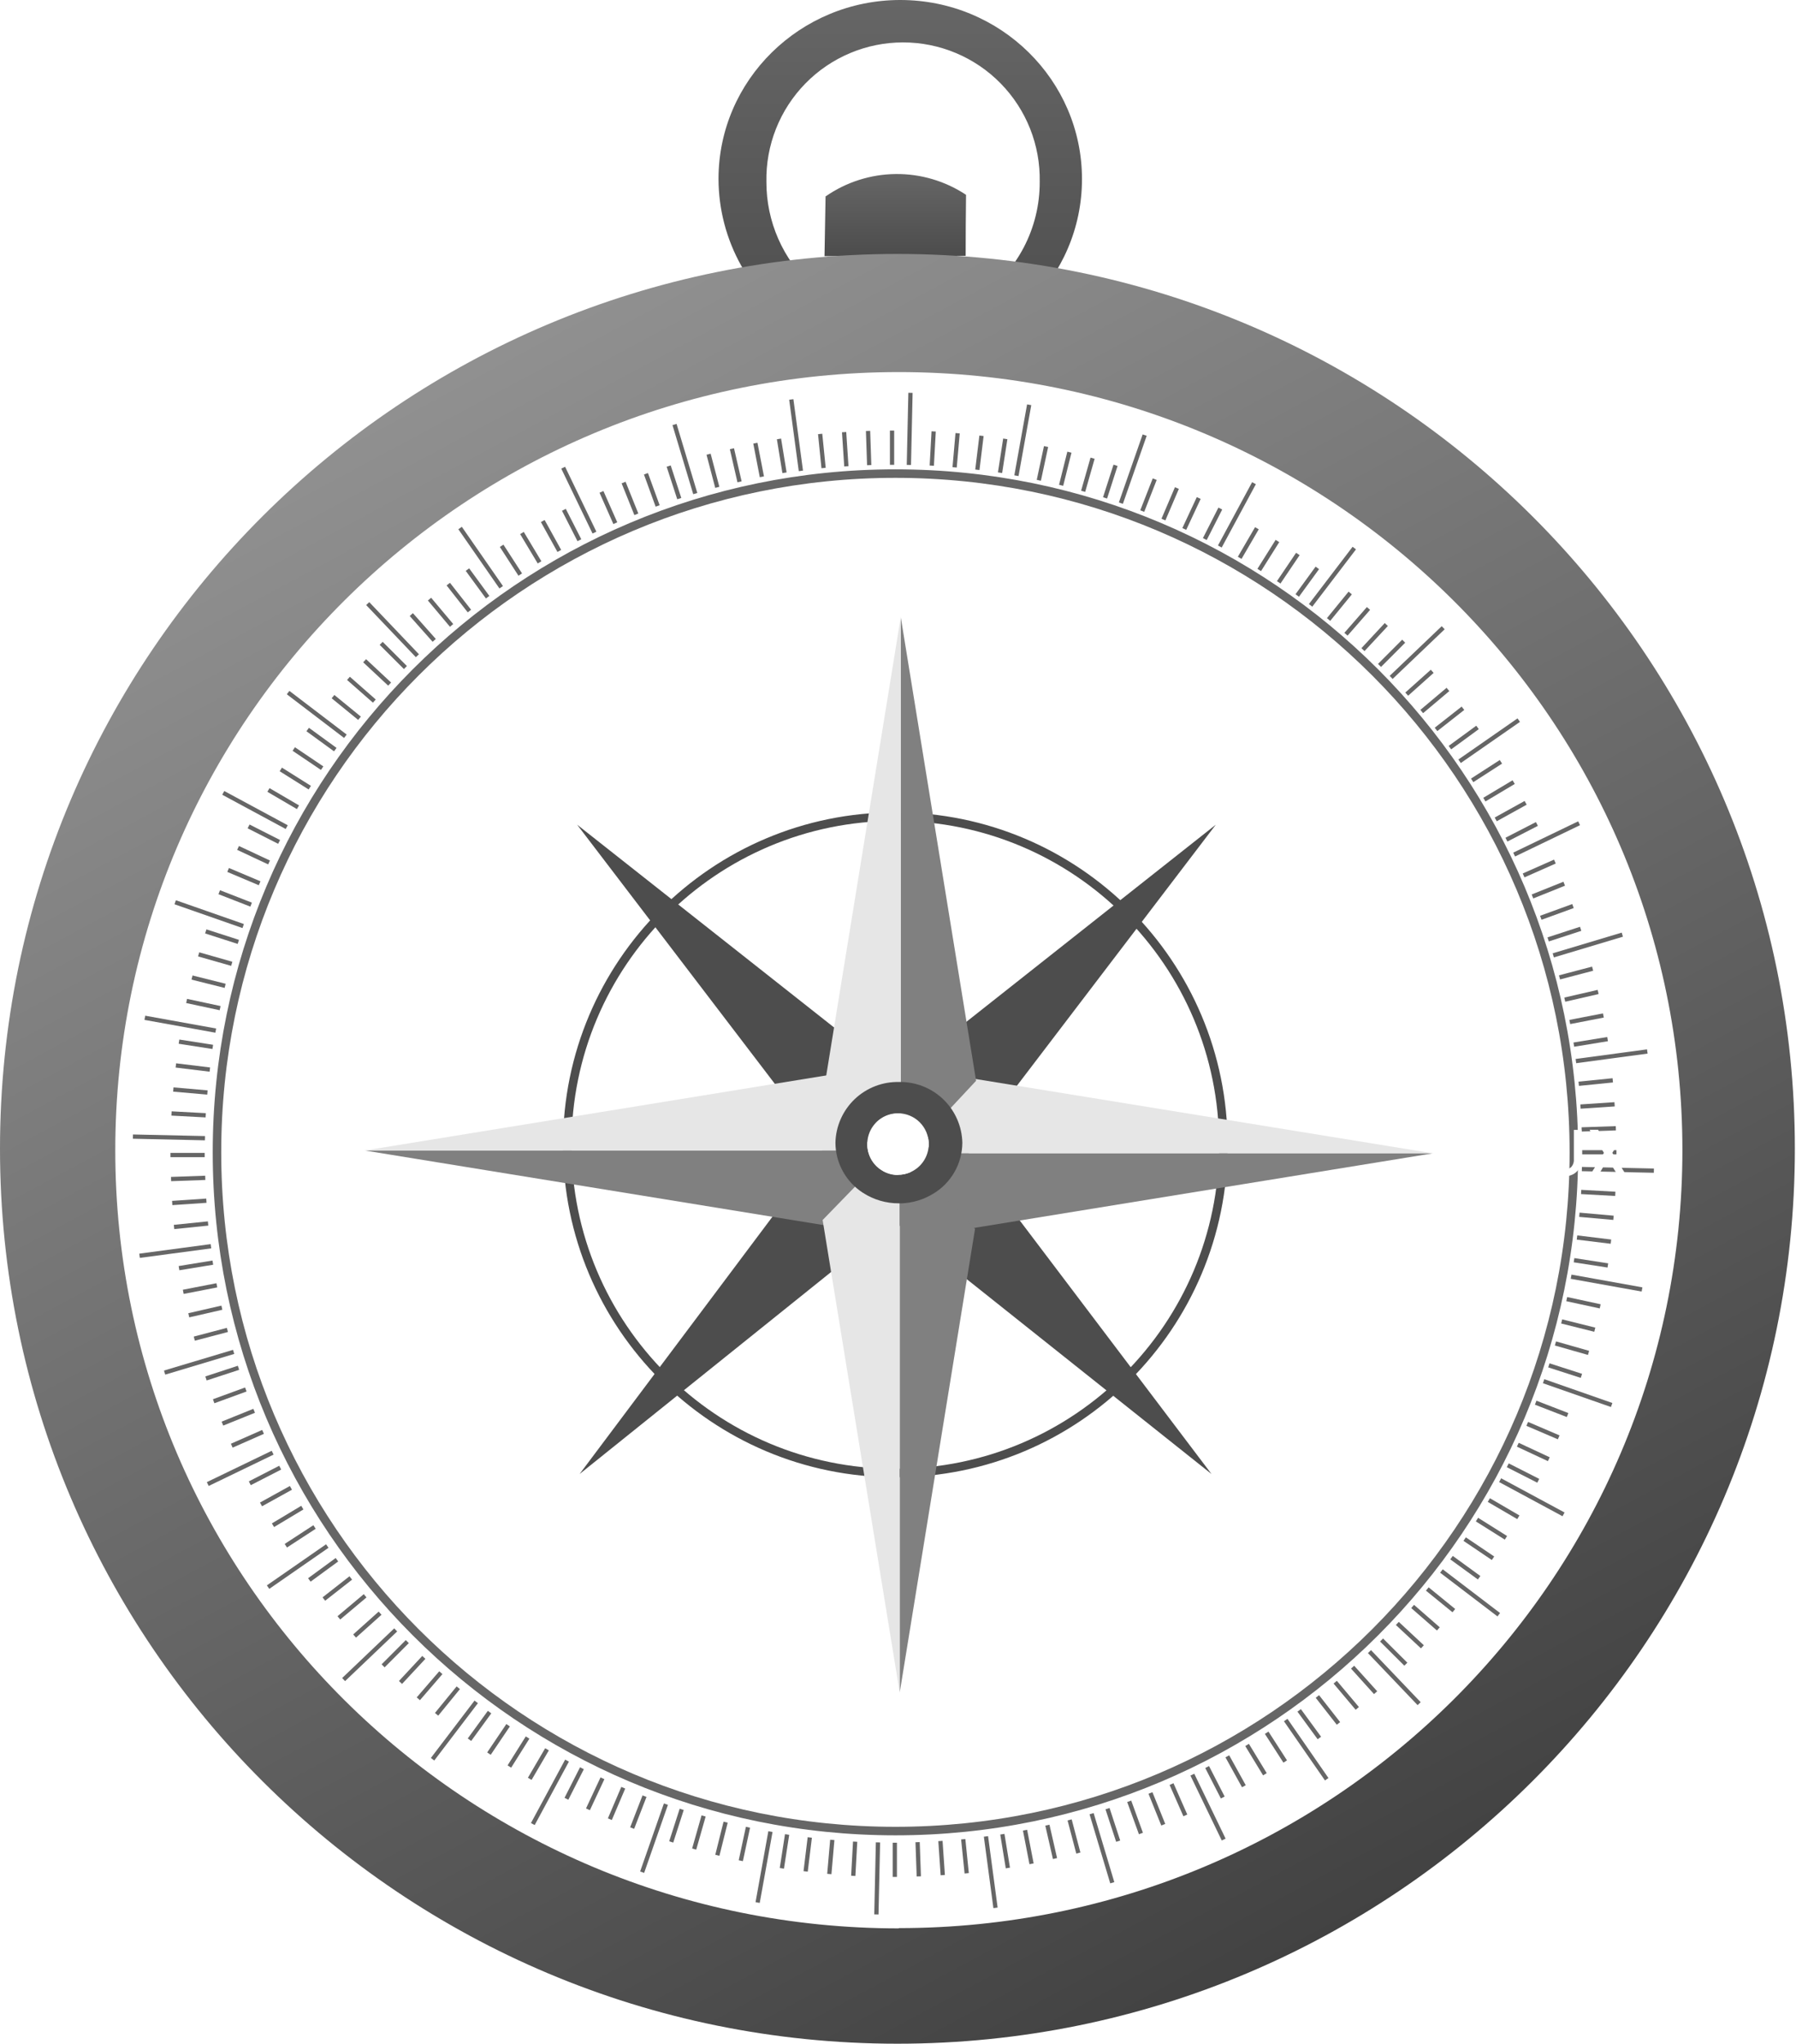 <svg width="211" height="240" viewBox="0 0 211 240" fill="none" xmlns="http://www.w3.org/2000/svg">
<g clip-path="url(#clip0_331_151)">
<path d="M105.197 215.028C149.217 215.028 184.903 179.343 184.903 135.322C184.903 91.302 149.217 55.616 105.197 55.616C61.176 55.616 25.491 91.302 25.491 135.322C25.491 179.343 61.176 215.028 105.197 215.028Z" stroke="#666666" stroke-miterlimit="10"/>
<path d="M194.303 137.474L185.843 137.286M189.771 140.197L185.758 139.977M189.557 143.011L185.551 142.654M189.259 145.811L185.272 145.325M188.896 148.605L184.922 147.99" stroke="#666666" stroke-width="0.5" stroke-miterlimit="10"/>
<path d="M192.909 151.425L184.579 149.928M187.995 153.409L184.066 152.56M187.36 156.151L183.47 155.179M186.627 158.874L182.737 157.766M185.791 161.571L181.966 160.339" stroke="#666666" stroke-width="0.5" stroke-miterlimit="10"/>
<path d="M189.343 164.994L181.35 162.2M184.164 166.174L180.417 164.722M183.12 168.793L179.425 167.211M181.959 171.36L178.316 169.662M180.721 173.895L177.136 172.073" stroke="#666666" stroke-width="0.5" stroke-miterlimit="10"/>
<path d="M183.69 177.836L176.242 173.823M178.381 178.18L174.913 176.157M176.922 180.591L173.519 178.452M175.405 182.99L172.073 180.741M173.772 185.279L170.53 182.919" stroke="#666666" stroke-width="0.5" stroke-miterlimit="10"/>
<path d="M176.08 189.622L169.344 184.488M170.803 189.142L167.684 186.601M168.981 191.288L165.96 188.65M167.107 193.389L164.164 190.646M165.163 195.431L162.31 192.591" stroke="#666666" stroke-width="0.5" stroke-miterlimit="10"/>
<path d="M166.725 200.066L160.89 193.953M161.61 198.776L158.907 195.781M159.458 200.623L156.864 197.544M157.247 202.387L154.771 199.223M155.004 204.098L152.631 200.857" stroke="#666666" stroke-width="0.5" stroke-miterlimit="10"/>
<path d="M155.866 208.941L151.049 201.991M150.991 206.86L148.813 203.482M148.605 208.357L146.511 204.915M146.135 209.764L144.191 206.251M143.653 211.087L141.818 207.508" stroke="#666666" stroke-width="0.5" stroke-miterlimit="10"/>
<path d="M143.763 216.027L140.081 208.403M139.257 213.187L137.637 209.511M136.664 214.283L135.16 210.555M134.039 215.313L132.664 211.534M131.368 216.215L130.116 212.396" stroke="#666666" stroke-width="0.5" stroke-miterlimit="10"/>
<path d="M130.674 221.096L128.243 212.986M126.687 217.608L125.663 213.719M123.945 218.257L123.05 214.335M121.19 218.873L120.425 214.924M118.408 219.365L117.76 215.398" stroke="#666666" stroke-width="0.5" stroke-miterlimit="10"/>
<path d="M116.956 224.046L115.835 215.657M113.572 219.987L113.164 215.988M110.759 220.201L110.486 216.195M107.945 220.351L107.803 216.331M105.125 220.415V216.396" stroke="#666666" stroke-width="0.5" stroke-miterlimit="10"/>
<path d="M102.96 224.817L103.148 216.357M100.244 220.286L100.464 216.273M97.43 220.072L97.78 216.065M94.649 219.767L95.135 215.78M91.855 219.404L92.471 215.43" stroke="#666666" stroke-width="0.5" stroke-miterlimit="10"/>
<path d="M89.009 223.423L90.513 215.093M87.032 218.509L87.874 214.581M84.276 217.874L85.249 213.984M81.554 217.142L82.662 213.252M78.857 216.305L80.089 212.48" stroke="#666666" stroke-width="0.5" stroke-miterlimit="10"/>
<path d="M75.44 219.858L78.234 211.865M74.267 214.678L75.719 210.931M71.648 213.634L73.223 209.939M69.074 212.474L70.779 208.831M66.546 211.236L68.368 207.651" stroke="#666666" stroke-width="0.5" stroke-miterlimit="10"/>
<path d="M62.598 214.205L66.617 206.756M62.235 208.896L64.264 205.427M59.843 207.45L61.982 204.046M57.444 205.933L59.694 202.601M55.156 204.299L57.516 201.058" stroke="#666666" stroke-width="0.5" stroke-miterlimit="10"/>
<path d="M50.819 206.594L55.947 199.859M51.292 201.317L53.84 198.199M49.146 199.495L51.791 196.429M47.052 197.577L49.794 194.633M45.01 195.625L47.85 192.779" stroke="#666666" stroke-width="0.5" stroke-miterlimit="10"/>
<path d="M40.368 197.239L46.488 191.405M41.659 192.125L44.654 189.441M39.811 189.992L42.897 187.399M38.048 187.781L41.211 185.305M36.343 185.538L39.584 183.165" stroke="#666666" stroke-width="0.5" stroke-miterlimit="10"/>
<path d="M31.494 186.381L38.45 181.557M33.581 181.519L36.952 179.321M32.071 179.113L35.519 177.045M30.664 176.669L34.177 174.725M29.348 174.186L32.92 172.352" stroke="#666666" stroke-width="0.5" stroke-miterlimit="10"/>
<path d="M24.408 174.277L32.032 170.595M27.228 169.772L30.904 168.151M26.132 167.179L29.86 165.675M25.102 164.553L28.881 163.172M24.2 161.876L28.019 160.625" stroke="#666666" stroke-width="0.5" stroke-miterlimit="10"/>
<path d="M19.338 161.188L27.448 158.757M22.826 157.202L26.716 156.177M22.178 154.459L26.067 153.565M21.529 151.704L25.477 150.939M21.03 148.923L25.004 148.275" stroke="#666666" stroke-width="0.5" stroke-miterlimit="10"/>
<path d="M16.395 147.471L24.784 146.349M20.447 144.087L24.447 143.678M20.233 141.273L24.246 141.001M20.097 138.46L24.116 138.317M20.026 135.64H24.045" stroke="#666666" stroke-width="0.5" stroke-miterlimit="10"/>
<path d="M15.617 133.474L24.084 133.662M20.149 130.758L24.168 130.972M20.363 127.945L24.369 128.295M20.661 125.118L24.654 125.604M21.03 122.324L24.998 122.94" stroke="#666666" stroke-width="0.5" stroke-miterlimit="10"/>
<path d="M17.017 119.523L25.348 121.027M21.925 117.546L25.86 118.389M22.56 114.797L26.45 115.77M23.338 112.075L27.228 113.183M24.174 109.378L27.999 110.61" stroke="#666666" stroke-width="0.5" stroke-miterlimit="10"/>
<path d="M20.583 105.955L28.57 108.749M25.756 104.775L29.503 106.234M26.8 102.163L30.502 103.725M27.967 99.576L31.61 101.281M29.205 97.048L32.79 98.869" stroke="#666666" stroke-width="0.5" stroke-miterlimit="10"/>
<path d="M26.23 93.112L33.685 97.132M31.539 92.769L35.007 94.798M32.991 90.357L36.395 92.497M34.514 87.959L37.847 90.208M36.148 85.67L39.39 88.03" stroke="#666666" stroke-width="0.5" stroke-miterlimit="10"/>
<path d="M33.847 81.333L40.576 86.461M39.124 81.807L42.236 84.348M40.939 79.661L43.979 82.332M42.838 77.593L45.775 80.335M44.783 75.551L47.629 78.39" stroke="#666666" stroke-width="0.5" stroke-miterlimit="10"/>
<path d="M43.201 70.883L49.036 77.003M48.323 72.173L51.013 75.201M50.462 70.358L53.055 73.444M52.666 68.594L55.149 71.758M54.916 66.889L57.289 70.131" stroke="#666666" stroke-width="0.5" stroke-miterlimit="10"/>
<path d="M54.054 62.008L58.883 68.964M58.935 64.096L61.12 67.473M61.321 62.592L63.389 66.04M63.765 61.185L65.71 64.698M66.248 59.869L68.069 63.441" stroke="#666666" stroke-width="0.5" stroke-miterlimit="10"/>
<path d="M66.164 54.922L69.839 62.546M70.663 57.762L72.29 61.438M73.262 56.666L74.76 60.394M75.888 55.635L77.262 59.415M78.559 54.734L79.803 58.553" stroke="#666666" stroke-width="0.5" stroke-miterlimit="10"/>
<path d="M79.246 49.853L81.683 57.963M83.246 53.34L84.27 57.23M85.988 52.692L86.883 56.582M88.743 52.044L89.508 55.992M91.518 51.545L92.166 55.519" stroke="#666666" stroke-width="0.5" stroke-miterlimit="10"/>
<path d="M92.963 46.91L94.091 55.298M96.354 50.961L96.756 54.961M99.168 50.748L99.433 54.76M101.981 50.605L102.117 54.624M104.801 50.566V54.585" stroke="#666666" stroke-width="0.5" stroke-miterlimit="10"/>
<path d="M106.966 46.132L106.778 54.598M109.689 50.663L109.469 54.682M112.503 50.877L112.153 54.883M115.31 51.175L114.823 55.169M118.104 51.538L117.488 55.512" stroke="#666666" stroke-width="0.5" stroke-miterlimit="10"/>
<path d="M120.911 47.532L119.413 55.862M122.895 52.44L122.045 56.401M125.637 53.101L124.664 56.99M128.36 53.807L127.251 57.697M131.056 54.644L129.825 58.468" stroke="#666666" stroke-width="0.5" stroke-miterlimit="10"/>
<path d="M134.479 51.097L131.685 59.084M135.659 56.271L134.194 60.018M138.265 57.315L136.683 61.016M140.832 58.481L139.134 62.118M143.367 59.72L141.546 63.305" stroke="#666666" stroke-width="0.5" stroke-miterlimit="10"/>
<path d="M147.322 56.744L143.309 64.18M147.665 62.034L145.643 65.509M150.077 63.532L147.938 66.935M152.476 65.055L150.226 68.387M154.764 66.689L152.404 69.93" stroke="#666666" stroke-width="0.5" stroke-miterlimit="10"/>
<path d="M159.108 64.361L153.973 71.091M158.628 69.638L156.087 72.75M160.774 71.454L158.129 74.481M162.868 73.34L160.125 76.29M164.91 75.298L162.07 78.144" stroke="#666666" stroke-width="0.5" stroke-miterlimit="10"/>
<path d="M169.551 73.716L163.438 79.55M168.261 78.837L165.266 81.515M170.109 80.964L167.03 83.557M171.872 83.174L168.709 85.657M173.584 85.424L170.342 87.797" stroke="#666666" stroke-width="0.5" stroke-miterlimit="10"/>
<path d="M178.426 84.568L171.477 89.398M176.332 89.463L172.955 91.641M177.83 91.848L174.388 93.903M179.237 94.279L175.723 96.224M180.559 96.762L176.981 98.603" stroke="#666666" stroke-width="0.5" stroke-miterlimit="10"/>
<path d="M185.518 96.678L177.888 100.354M182.672 101.177L178.997 102.804M183.768 103.777L180.04 105.274M184.799 106.402L181.019 107.777M185.7 109.073L181.882 110.318" stroke="#666666" stroke-width="0.5" stroke-miterlimit="10"/>
<path d="M190.595 109.76L182.485 112.191M187.107 113.754L183.217 114.778M187.755 116.49L183.833 117.391M188.371 119.251L184.423 120.016M188.864 122.026L184.896 122.674" stroke="#666666" stroke-width="0.5" stroke-miterlimit="10"/>
<path d="M193.531 123.478L185.143 124.606M189.473 126.869L185.473 127.27M189.687 129.682L185.681 129.948M189.836 132.496L185.817 132.632M189.907 135.316H185.882" stroke="#666666" stroke-width="0.5" stroke-miterlimit="10"/>
<path d="M105.184 172.981C126.469 172.981 143.724 155.726 143.724 134.44C143.724 113.155 126.469 95.9 105.184 95.9C83.898 95.9 66.643 113.155 66.643 134.44C66.643 155.726 83.898 172.981 105.184 172.981Z" stroke="#4D4D4D" stroke-miterlimit="10"/>
<path d="M106.642 127.484L99.168 137.941L67.804 96.847L106.642 127.484Z" fill="#4D4D4D"/>
<path d="M97.767 133.526L108.405 140.735L68.095 173.097L97.767 133.526Z" fill="#4D4D4D"/>
<path d="M112.853 136.184L102.273 128.891L142.836 96.847L112.853 136.184Z" fill="#4D4D4D"/>
<path d="M103.628 142.298L111.141 131.873L142.33 173.097L103.628 142.298Z" fill="#4D4D4D"/>
<path d="M109.417 135.452H168.261H168.436L112.801 126.415L108.172 130.914C108.98 132.166 109.408 133.625 109.404 135.115C109.423 135.205 109.423 135.329 109.417 135.452Z" fill="#E6E6E6"/>
<path d="M113.89 144.288L168.261 135.452H109.417C109.357 136.735 108.979 137.983 108.315 139.082L113.89 144.288Z" fill="#808080"/>
<path d="M101.78 135.121H42.935H42.761L98.376 126.078L103.005 130.577C102.197 131.828 101.769 133.288 101.773 134.778C101.78 134.875 101.78 134.998 101.78 135.121Z" fill="#E6E6E6"/>
<path d="M97.307 143.957L42.935 135.121H101.78C101.839 136.404 102.218 137.652 102.882 138.752L97.307 143.957Z" fill="#808080"/>
<path d="M105.715 139.841V198.685V198.86L96.646 143.27L101.145 138.641C102.396 139.45 103.856 139.878 105.346 139.873L105.715 139.841Z" fill="#E6E6E6"/>
<path d="M114.551 144.314L105.715 198.685V139.841C106.998 139.781 108.246 139.402 109.345 138.739L114.551 144.314Z" fill="#808080"/>
<path d="M105.838 131.393V72.549V72.374L96.795 127.99L101.294 132.619C102.545 131.81 104.005 131.383 105.495 131.387L105.838 131.393Z" fill="#E6E6E6"/>
<path d="M114.674 126.92L105.838 72.549V131.394C107.121 131.453 108.369 131.832 109.469 132.496L114.674 126.92Z" fill="#808080"/>
<path d="M105.618 127.063C104.659 127.041 103.705 127.207 102.811 127.554C101.917 127.9 101.1 128.419 100.406 129.081C99.713 129.744 99.156 130.536 98.769 131.413C98.382 132.29 98.171 133.235 98.15 134.194C98.155 135.368 98.455 136.522 99.021 137.55C99.587 138.578 100.402 139.448 101.391 140.081C102.643 140.889 104.102 141.317 105.592 141.312H105.961C107.244 141.253 108.492 140.874 109.592 140.21C110.641 139.594 111.511 138.717 112.119 137.663C112.727 136.61 113.051 135.417 113.06 134.201C113.018 132.268 112.21 130.431 110.815 129.093C109.42 127.755 107.551 127.025 105.618 127.063ZM105.508 137.993C104.793 137.994 104.094 137.784 103.5 137.388C102.905 136.992 102.441 136.428 102.167 135.768C101.893 135.109 101.82 134.383 101.959 133.682C102.097 132.981 102.441 132.337 102.946 131.831C103.45 131.325 104.094 130.981 104.794 130.841C105.495 130.701 106.221 130.772 106.882 131.045C107.542 131.319 108.106 131.781 108.503 132.375C108.9 132.969 109.112 133.668 109.112 134.382C109.104 135.333 108.72 136.242 108.045 136.912C107.371 137.582 106.459 137.959 105.508 137.961V137.993Z" fill="#4D4D4D"/>
<path d="M109.112 134.35C109.112 135.064 108.9 135.763 108.503 136.356C108.106 136.95 107.542 137.413 106.882 137.686C106.221 137.959 105.495 138.031 104.794 137.891C104.094 137.751 103.45 137.406 102.946 136.901C102.441 136.395 102.097 135.751 101.959 135.05C101.82 134.349 101.893 133.623 102.167 132.963C102.441 132.304 102.905 131.74 103.5 131.344C104.094 130.948 104.793 130.737 105.508 130.739C106.464 130.74 107.381 131.122 108.057 131.799C108.733 132.476 109.112 133.393 109.112 134.35Z" fill="white"/>
<path d="M96.989 23.046C96.95 25.393 96.911 27.733 96.866 30.08L113.449 30.041C113.449 27.656 113.464 25.268 113.494 22.878C111.046 21.257 108.168 20.407 105.232 20.437C102.296 20.467 99.436 21.376 97.022 23.046H96.989Z" fill="url(#paint0_linear_331_151)"/>
<path d="M105.767 0C94.001 0 84.413 9.407 84.413 21.017C84.421 24.589 85.343 28.099 87.09 31.213C88.838 34.328 91.353 36.944 94.396 38.813C97.808 40.936 101.748 42.059 105.767 42.054C117.559 42.054 127.115 32.641 127.115 21.03C127.115 9.42 117.559 0 105.767 0ZM114.979 35.007C112.038 37.012 108.505 37.964 104.955 37.709C101.404 37.454 98.044 36.006 95.42 33.6C93.719 32.049 92.361 30.158 91.435 28.05C90.508 25.942 90.033 23.663 90.04 21.361C89.997 19.225 90.38 17.103 91.168 15.117C91.955 13.132 93.131 11.324 94.626 9.798C96.121 8.273 97.906 7.061 99.875 6.234C101.844 5.406 103.958 4.98 106.094 4.98C108.23 4.98 110.345 5.406 112.314 6.234C114.283 7.061 116.067 8.273 117.562 9.798C119.058 11.324 120.233 13.132 121.021 15.117C121.808 17.103 122.192 19.225 122.149 21.361C122.16 24.048 121.513 26.697 120.263 29.076C119.013 31.456 117.198 33.492 114.979 35.007Z" fill="url(#paint1_linear_331_151)"/>
<path d="M105.436 29.821C47.201 29.821 0 76.847 0 134.894C0 192.941 47.201 240 105.436 240C163.671 240 210.866 192.941 210.866 134.894C210.866 76.847 163.665 29.821 105.436 29.821ZM105.598 226.457C54.773 226.457 13.543 185.551 13.543 135.095C13.543 84.639 54.773 43.694 105.598 43.694C156.424 43.694 197.654 84.6 197.654 135.063C197.654 185.525 156.424 226.425 105.598 226.425V226.457Z" fill="url(#paint2_linear_331_151)"/>
<path d="M171.029 132.671V136.139C171.042 136.379 171.121 136.612 171.258 136.81C171.396 137.008 171.585 137.163 171.806 137.26C172.027 137.356 172.27 137.389 172.508 137.355C172.747 137.32 172.971 137.22 173.156 137.066C173.271 136.943 173.36 136.796 173.416 136.637C173.472 136.477 173.493 136.308 173.48 136.139V132.69H174.387V136.139C174.399 136.53 174.3 136.917 174.102 137.254C173.918 137.554 173.65 137.793 173.331 137.941C172.995 138.094 172.63 138.171 172.261 138.168C171.896 138.172 171.535 138.095 171.204 137.941C170.885 137.798 170.62 137.557 170.446 137.254C170.248 136.917 170.149 136.53 170.161 136.139V132.703L171.029 132.671Z" fill="white"/>
<path d="M176.404 132.671V138.084H175.522V132.677L176.404 132.671Z" fill="white"/>
<path d="M180.449 130.739L178.335 139.439H177.467L179.574 130.739H180.449Z" fill="white"/>
<path d="M182.452 132.671V136.139C182.438 136.308 182.46 136.477 182.516 136.637C182.572 136.796 182.661 136.943 182.776 137.066C182.897 137.174 183.039 137.258 183.192 137.311C183.346 137.364 183.509 137.387 183.671 137.377C183.835 137.388 184 137.365 184.156 137.312C184.311 137.259 184.455 137.175 184.578 137.066C184.693 136.942 184.781 136.795 184.836 136.636C184.892 136.477 184.915 136.307 184.903 136.139V132.69H185.791V136.139C185.804 136.531 185.702 136.918 185.499 137.254C185.318 137.557 185.049 137.796 184.728 137.941C184.393 138.091 184.031 138.169 183.664 138.169C183.298 138.169 182.935 138.091 182.601 137.941C182.285 137.794 182.02 137.555 181.843 137.254C181.647 136.916 181.55 136.529 181.564 136.139V132.703L182.452 132.671Z" fill="white"/>
<path d="M189.421 135.38L191.1 138.077H190.108L188.883 136.132L187.742 138.077H186.75L188.436 135.38L186.744 132.671H187.742L188.967 134.615L190.121 132.671H191.107L189.421 135.38Z" fill="white"/>
<path d="M103.777 64.251C103.625 63.944 103.38 63.692 103.077 63.532C102.769 63.364 102.422 63.279 102.072 63.285C101.681 63.279 101.296 63.377 100.957 63.571C100.629 63.758 100.361 64.034 100.185 64.368C100.006 64.742 99.913 65.152 99.913 65.567C99.913 65.982 100.006 66.392 100.185 66.767C100.359 67.104 100.627 67.383 100.957 67.57C101.296 67.764 101.681 67.862 102.072 67.856C102.571 67.876 103.06 67.707 103.44 67.382C103.804 67.042 104.034 66.582 104.088 66.086H101.715V65.263H105.19V66.125C105.125 66.615 104.943 67.082 104.662 67.487C104.38 67.893 104.005 68.226 103.569 68.459C103.11 68.708 102.594 68.835 102.072 68.828C101.502 68.835 100.941 68.692 100.445 68.413C99.959 68.144 99.555 67.747 99.278 67.266C98.997 66.758 98.849 66.187 98.849 65.606C98.849 65.026 98.997 64.455 99.278 63.947C99.564 63.45 99.981 63.042 100.483 62.767C101.011 62.485 101.602 62.345 102.2 62.36C102.797 62.374 103.381 62.544 103.893 62.851C104.413 63.181 104.809 63.673 105.021 64.251H103.777Z" fill="white"/>
<path d="M110.052 62.825C110.543 63.072 110.951 63.457 111.226 63.934C111.509 64.447 111.652 65.026 111.64 65.612C111.653 66.197 111.51 66.774 111.226 67.285C110.952 67.756 110.543 68.133 110.052 68.368C109.492 68.624 108.879 68.745 108.263 68.718H106.201V62.436H108.263C108.882 62.418 109.496 62.551 110.052 62.825ZM109.987 67.305C110.192 67.075 110.35 66.808 110.451 66.517C110.552 66.227 110.595 65.919 110.577 65.612C110.612 64.987 110.401 64.372 109.987 63.901C109.763 63.686 109.496 63.52 109.203 63.413C108.911 63.307 108.599 63.264 108.289 63.285H107.265V67.901H108.263C108.576 67.925 108.89 67.884 109.187 67.781C109.484 67.679 109.756 67.517 109.987 67.305Z" fill="white"/>
<path d="M106.48 201.272L104.613 207.579H103.44L102.143 202.802L100.736 207.579H99.576L97.787 201.265H98.882L100.179 206.4L101.592 201.265H102.759L104.055 206.374L105.352 201.265L106.48 201.272Z" fill="white"/>
<path d="M111.161 201.654C111.652 201.901 112.06 202.286 112.334 202.763C112.615 203.279 112.756 203.86 112.742 204.448C112.758 205.03 112.617 205.606 112.334 206.114C112.059 206.585 111.651 206.964 111.161 207.203C110.609 207.462 110.006 207.59 109.397 207.579H107.336V201.272H109.397C110.007 201.259 110.611 201.39 111.161 201.654ZM111.096 206.134C111.301 205.906 111.459 205.64 111.56 205.35C111.662 205.061 111.704 204.754 111.686 204.448C111.72 203.821 111.509 203.204 111.096 202.73C110.873 202.51 110.607 202.339 110.315 202.227C110.022 202.116 109.71 202.066 109.397 202.082H108.373V206.704H109.397C109.703 206.732 110.011 206.697 110.303 206.602C110.595 206.508 110.864 206.355 111.096 206.153V206.134Z" fill="white"/>
<path d="M28.2 137.662C27.925 137.551 27.688 137.364 27.513 137.124C27.348 136.884 27.262 136.599 27.267 136.307H28.213C28.23 136.528 28.329 136.734 28.492 136.884C28.684 137.043 28.93 137.122 29.179 137.105C29.436 137.122 29.69 137.043 29.892 136.884C29.976 136.815 30.043 136.728 30.088 136.629C30.133 136.53 30.155 136.422 30.152 136.314C30.156 136.233 30.144 136.153 30.116 136.077C30.088 136.001 30.045 135.932 29.99 135.873C29.883 135.752 29.746 135.661 29.594 135.607C29.383 135.526 29.166 135.459 28.946 135.406C28.652 135.332 28.364 135.237 28.084 135.121C27.861 135.022 27.667 134.868 27.52 134.674C27.354 134.437 27.272 134.152 27.286 133.863C27.28 133.574 27.361 133.289 27.52 133.047C27.68 132.809 27.905 132.622 28.168 132.508C28.475 132.378 28.807 132.314 29.14 132.32C29.605 132.302 30.062 132.441 30.437 132.716C30.601 132.845 30.736 133.008 30.831 133.193C30.926 133.379 30.98 133.583 30.988 133.792H30.003C29.994 133.693 29.964 133.597 29.916 133.51C29.868 133.423 29.803 133.347 29.724 133.286C29.537 133.147 29.309 133.074 29.076 133.079C28.843 133.061 28.612 133.13 28.427 133.273C28.344 133.339 28.277 133.424 28.234 133.521C28.192 133.619 28.173 133.725 28.181 133.831C28.178 133.906 28.19 133.981 28.216 134.051C28.243 134.122 28.284 134.186 28.337 134.239C28.441 134.354 28.573 134.441 28.719 134.492C28.93 134.573 29.147 134.64 29.367 134.693C29.665 134.775 29.957 134.875 30.242 134.991C30.468 135.093 30.664 135.249 30.813 135.445C30.984 135.684 31.069 135.975 31.053 136.269C31.053 136.543 30.977 136.813 30.832 137.046C30.675 137.298 30.451 137.5 30.184 137.63C29.875 137.787 29.532 137.865 29.186 137.857C28.847 137.863 28.511 137.797 28.2 137.662Z" fill="white"/>
<path d="M32.985 133.111V134.693H34.852V135.419H32.985V137.079H35.085V137.798H32.096V132.385H35.085V133.111H32.985Z" fill="white"/>
<path d="M37.25 137.5C36.831 137.271 36.483 136.93 36.245 136.515C35.996 136.079 35.869 135.584 35.876 135.082C35.869 134.584 35.996 134.094 36.245 133.662C36.483 133.248 36.831 132.907 37.25 132.677C37.675 132.441 38.152 132.319 38.638 132.32C39.127 132.318 39.609 132.441 40.038 132.677C40.455 132.908 40.8 133.248 41.036 133.662C41.28 134.095 41.406 134.585 41.399 135.082C41.405 135.583 41.28 136.077 41.036 136.515C40.8 136.929 40.455 137.27 40.038 137.5C39.609 137.737 39.127 137.86 38.638 137.857C38.152 137.859 37.675 137.736 37.25 137.5ZM39.597 136.852C39.877 136.686 40.102 136.443 40.245 136.152C40.403 135.823 40.485 135.463 40.485 135.098C40.485 134.734 40.403 134.374 40.245 134.045C40.102 133.757 39.876 133.518 39.597 133.358C39.305 133.192 38.974 133.107 38.638 133.111C38.304 133.106 37.974 133.192 37.685 133.358C37.406 133.519 37.181 133.758 37.036 134.045C36.883 134.375 36.803 134.734 36.803 135.098C36.803 135.462 36.883 135.822 37.036 136.152C37.181 136.443 37.406 136.686 37.685 136.852C37.974 137.018 38.304 137.103 38.638 137.098C38.975 137.099 39.306 137.01 39.597 136.839V136.852Z" fill="white"/>
</g>
<defs>
<linearGradient id="paint0_linear_331_151" x1="105.18" y1="20.436" x2="105.18" y2="30.08" gradientUnits="userSpaceOnUse">
<stop stop-color="#666666"/>
<stop offset="1" stop-color="#4C4C4C"/>
</linearGradient>
<linearGradient id="paint1_linear_331_151" x1="105.764" y1="0" x2="105.764" y2="42.054" gradientUnits="userSpaceOnUse">
<stop stop-color="#666666"/>
<stop offset="1" stop-color="#4C4C4C"/>
</linearGradient>
<linearGradient id="paint2_linear_331_151" x1="57.5" y1="14.5" x2="187.5" y2="256.5" gradientUnits="userSpaceOnUse">
<stop stop-color="#999999"/>
<stop offset="1" stop-color="#333333"/>
</linearGradient>
<clipPath id="clip0_331_151">
<rect width="211" height="240" fill="white"/>
</clipPath>
</defs>
</svg>
